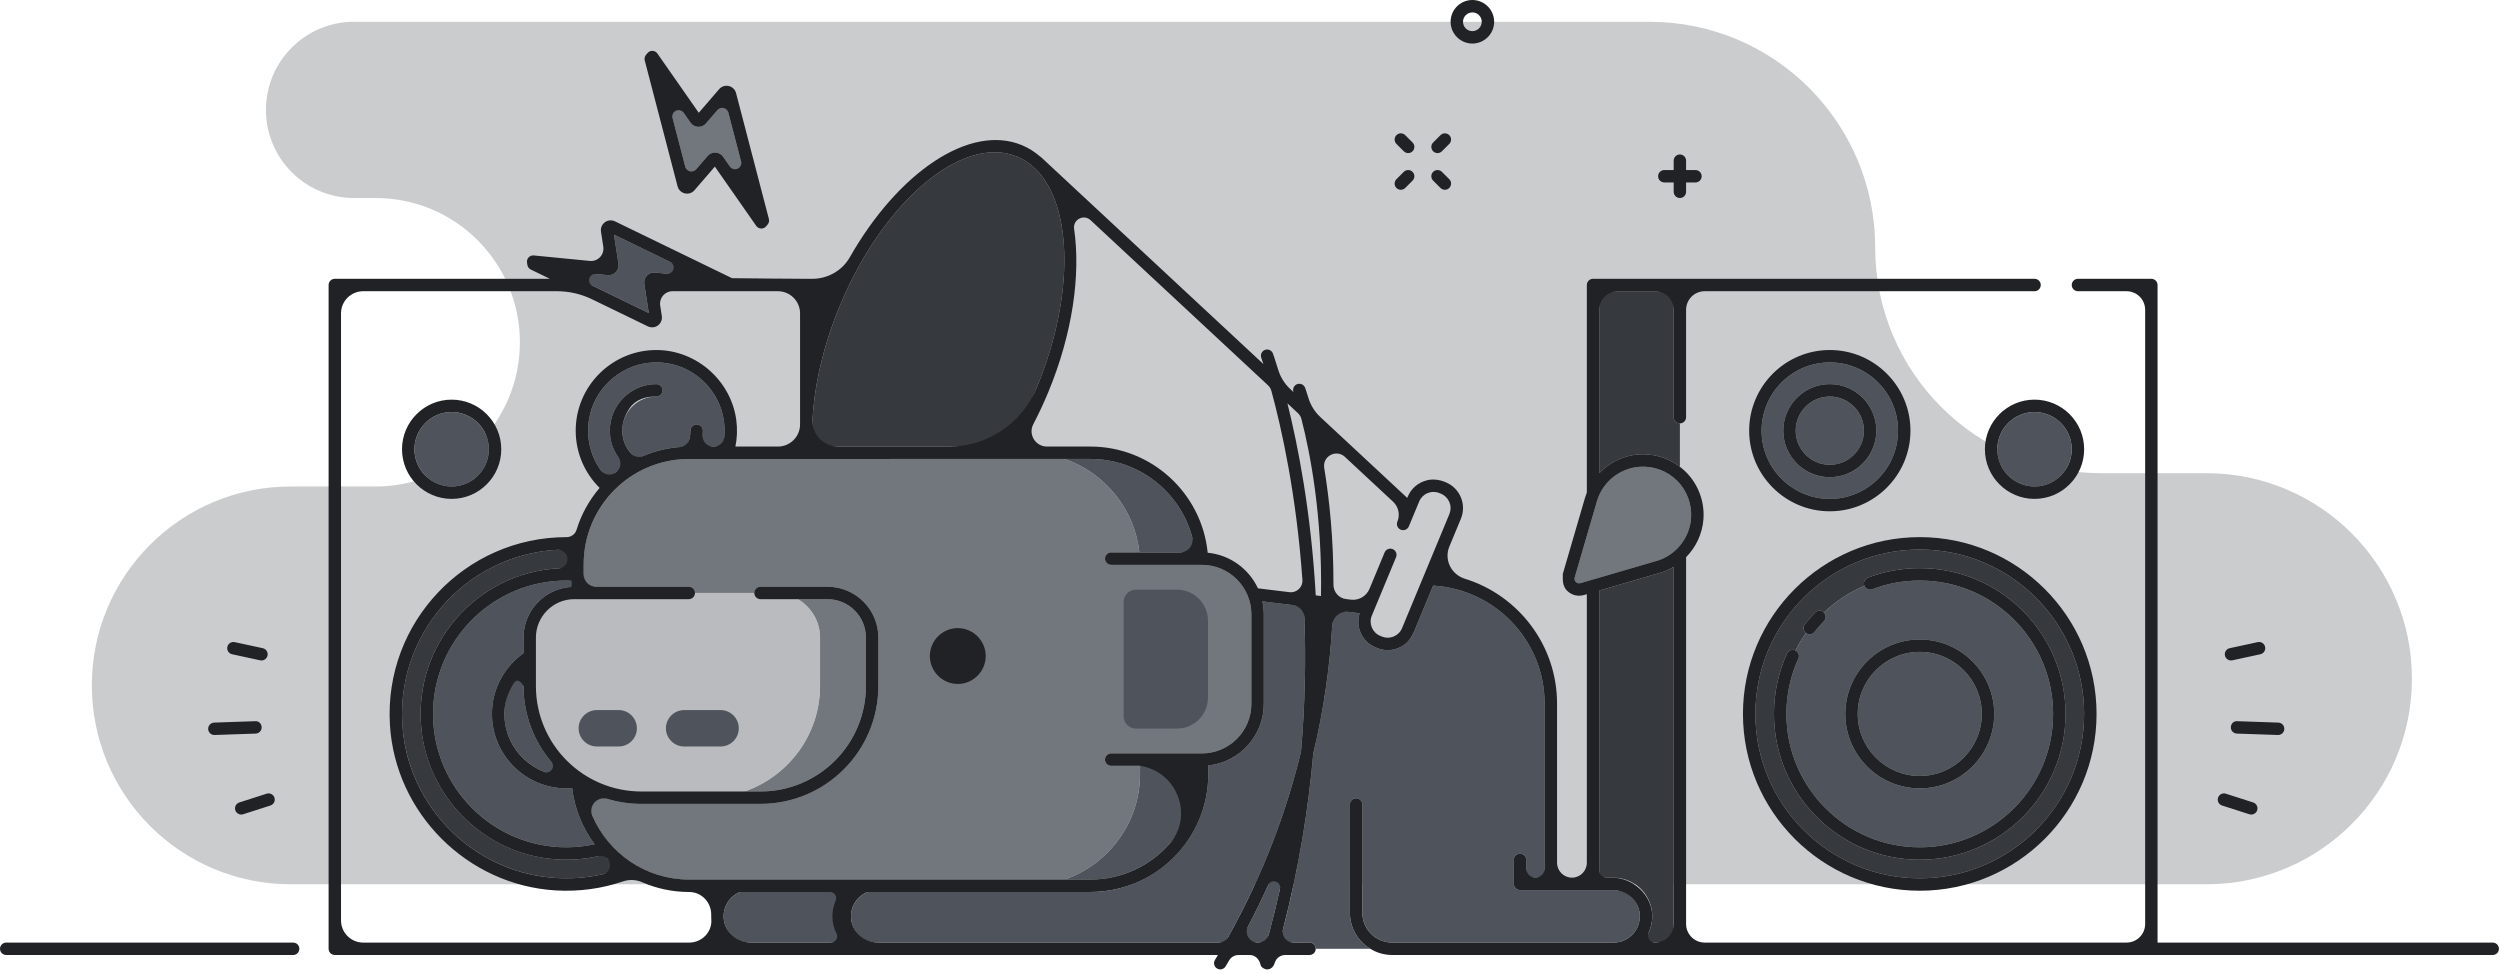<svg height="157" viewBox="0 0 403 157" width="403" xmlns="http://www.w3.org/2000/svg"><g fill="none" fill-rule="evenodd"><path d="m14.803 110.483c0 17.707 14.354 32.062 32.061 32.062h308.806c18.299 0 33.133-14.835 33.133-33.134s-14.834-33.134-33.133-33.134h-17.007c-20.093 0-36.383-16.289-36.383-36.383s-16.289-36.383-36.383-36.383h-208.822c-7.846 0-14.206 6.36-14.206 14.205s6.36 14.205 14.206 14.205h3.483c12.841 0 23.25 10.41 23.25 23.25v.001c0 12.841-10.409 23.25-23.25 23.25h-13.694c-17.707 0-32.061 14.355-32.061 32.061" fill="#4f545c" fill-opacity=".3"/><path d="m257.798 95.2v46.278h2.313c3.437 0 6.233 2.796 6.233 6.233 0 1.635-.638 3.12-1.671 4.233h5.125v-60.56c-.683.403-1.419.729-2.201.958zm12-27.947v-20.309h-12v29.333c1.635-1.718 3.876-2.837 6.329-3.024 2.408-.18 4.776.541 6.671 1.994v-6.994c-.552 0-1-.447-1-1m39.666 71.333c-12.958 0-23.5-10.542-23.5-23.5 0-3.401.71-6.681 2.112-9.749.229-.503.823-.726 1.325-.494.009.004.014.013.023.016.501-.98 1.072-1.918 1.706-2.808-.008-.006-.018-.008-.025-.014-.435-.34-.513-.969-.173-1.403.509-.652 1.061-1.287 1.643-1.889.384-.398 1.016-.41 1.414-.024.008.007.01.017.017.024 1.897-1.795 4.104-3.264 6.535-4.316-.003-.009-.011-.014-.014-.023-.196-.515.063-1.093.58-1.29 2.667-1.015 5.479-1.53 8.357-1.53 12.958 0 23.5 10.542 23.5 23.5s-10.542 23.5-23.5 23.5m0-50c-14.612 0-26.5 11.888-26.5 26.5s11.888 26.5 26.5 26.5 26.5-11.888 26.5-26.5-11.888-26.5-26.5-26.5" fill="#36393e"/><path d="m294.965 74.922c3.033 0 5.5-2.468 5.5-5.5s-2.467-5.5-5.5-5.5-5.5 2.468-5.5 5.5 2.467 5.5 5.5 5.5m33 3.5c3.309 0 6-2.691 6-6s-2.691-6-6-6-6 2.691-6 6 2.691 6 6 6" fill="#4f545c"/><path d="m294.965 61.922c4.136 0 7.5 3.364 7.5 7.5s-3.364 7.5-7.5 7.5-7.5-3.364-7.5-7.5 3.364-7.5 7.5-7.5m0 18.5c6.065 0 11-4.935 11-11s-4.935-11-11-11-11 4.935-11 11 4.935 11 11 11m14.5 22.663c6.617 0 12 5.383 12 12s-5.383 12-12 12-12-5.383-12-12 5.383-12 12-12m-19.569 3.081c-1.281 2.806-1.931 5.807-1.931 8.919 0 11.855 9.645 21.5 21.5 21.5s21.5-9.645 21.5-21.5-9.645-21.5-21.5-21.5c-2.634 0-5.207.471-7.646 1.399-.505.197-1.071-.057-1.277-.556-2.431 1.052-4.638 2.521-6.535 4.316.375.385.384.999.008 1.389-.533.553-1.04 1.135-1.506 1.73-.197.253-.491.385-.788.385-.206 0-.412-.067-.59-.198-.634.89-1.205 1.828-1.706 2.808.483.238.696.815.471 1.308" fill="#4f545c"/><path d="m309.465 125.085c5.514 0 10-4.486 10-10s-4.486-10-10-10-10 4.486-10 10 4.486 10 10 10" fill="#4f545c"/><path d="m130.971 55.958c.676-2.444 1.521-4.925 2.551-7.408.224-.542.456-1.076.692-1.606h-3.243z" fill="#72767d"/><path d="m64.804 115.085c0 14.612 11.888 26.5 26.5 26.5 3.021 0 5.921-.515 8.628-1.449-.953-.695-1.837-1.471-2.645-2.325-1.911.503-3.916.774-5.983.774-12.958 0-23.5-10.542-23.5-23.5s10.542-23.5 23.5-23.5c.261 0 .519.026.779.035v-.635c0-.806.067-1.595.165-2.377-.314-.01-.628-.023-.944-.023-14.612 0-26.5 11.888-26.5 26.5" fill="#36393e"/><path d="m72.804 66.422c-3.309 0-6 2.691-6 6s2.691 6 6 6 6-2.691 6-6-2.691-6-6-6m33-8c-6.065 0-11 4.935-11 11 0 3.038 1.238 5.792 3.236 7.784.858-.812 1.788-1.547 2.786-2.189-1.543-1.375-2.522-3.37-2.522-5.595 0-4.136 3.364-7.5 7.5-7.5.552 0 1 .447 1 1s-.448 1-1 1c-3.033 0-5.5 2.468-5.5 5.5 0 1.882.952 3.546 2.398 4.538 2.411-1.192 5.102-1.889 7.954-1.953.412-.772.648-1.65.648-2.585 0-.553.448-1 1-1s1 .447 1 1c0 .901-.168 1.763-.461 2.563h3.647c.198-.824.314-1.679.314-2.563 0-6.065-4.935-11-11-11m-36 56.663c0 11.855 9.645 21.5 21.5 21.5 1.56 0 3.078-.177 4.545-.494-1.93-2.593-3.22-5.685-3.62-9.053-.306.024-.613.047-.925.047-6.617 0-12-5.383-12-12 0-4.042 2.014-7.615 5.085-9.791v-2.509c0-4.35 3.408-7.911 7.694-8.175v-.99c-.26-.01-.518-.035-.779-.035-11.855 0-21.5 9.645-21.5 21.5" fill="#4f545c"/><path d="m81.304 115.085c0 5.455 4.392 9.896 9.825 9.991-4.116-3.488-6.74-8.686-6.74-14.491v-2.707c-1.897 1.821-3.085 4.376-3.085 7.207" fill="#4f545c"/><path d="m212.201 98.002c.109 2.444.171 4.972.177 7.575.259-2.579.426-5.082.511-7.491z" fill="#72767d"/><path d="m208.257 133.145c-2.153 6.119-4.934 12.417-8.479 18.799h4.395c1.786-6.439 3.122-12.727 4.084-18.799m9.352 13.984v-17.441c0-.553.448-1 1-1s1 .447 1 1v17.441c0 2.654 2.16 4.814 4.814 4.814h33.376 2.313c2.334 0 4.233-1.899 4.233-4.233s-1.899-4.232-4.233-4.232h-15.085c-.552 0-1-.448-1-1v-3.857c0-.553.448-1 1-1 .553 0 1 .447 1 1v2.857h2.972v-28.045c0-10.151-7.969-18.451-17.975-19.033l-3.166 7.627c-.458 1.105-1.324 1.967-2.436 2.427-.557.231-1.141.345-1.724.345-.582 0-1.162-.114-1.714-.343l-.264-.109c-2.164-.9-3.233-3.3-2.544-5.494l-4.303-.525c-.26 7.056-1.183 14.866-3.174 23.161-.841 9.556-2.535 19.797-5.452 30.454h4.852c.552 0 .999.448 1 .999h8.788c-1.962-1.197-3.278-3.351-3.278-5.813m-13.883-33.678c0 5.159-3.928 9.418-8.951 9.944v1.39c0 10.477-8.524 19-19 19h-35.924c-1.56.624-2.668 2.145-2.668 3.925 0 2.334 1.899 4.233 4.233 4.233h1.555 1.974 52.54c6.037-10.642 9.89-21.057 12.241-30.795.734-8.401.804-16.26.473-23.39l-6.702-.819c.147.682.229 1.388.229 2.113zm-67.146 30.334h-17.265c-1.561.624-2.669 2.145-2.669 3.925 0 2.334 1.899 4.233 4.233 4.233h8.092 7.883c-1.033-1.113-1.671-2.598-1.671-4.233 0-1.487.525-2.853 1.397-3.925" fill="#4f545c"/><path d="m267.038 90.421c3.082-.898 5.316-3.653 5.56-6.855.171-2.257-.648-4.47-2.249-6.072-1.601-1.599-3.815-2.407-6.07-2.248-3.202.243-5.957 2.478-6.856 5.561l-3.579 12.27v-.001c-.112.383.094.642.188.736.093.093.351.297.735.188z" fill="#72767d"/><path d="m162.19 71.986c1.828-2.866 3.5-6.052 4.929-9.495 6.086-14.665 5.823-29.176-.067-35.137l-.601-.559c-.75-.646-1.576-1.172-2.485-1.549-1.145-.475-2.36-.703-3.622-.703-8.387 0-18.877 10.078-24.974 24.772-3.349 8.07-4.773 16.092-4.398 22.671z" fill="#36393e"/><path d="m114.072 25.144c.304-.352.736-.548 1.196-.548.027 0 .055 0 .082.002.492.025.934.271 1.216.673l4.305 6.167-3.953-15.154-3.114 3.612c-.322.373-.794.58-1.279.546-.491-.026-.934-.271-1.215-.674l-4.305-6.166 3.953 15.154z" fill="#72767d"/><path d="m104.587 50.462-.723-4.714c-.074-.484.077-.968.413-1.325.338-.357.81-.538 1.302-.488l7.486.733-14.088-6.839.722 4.714c.075.487-.077.971-.415 1.327-.339.357-.816.528-1.302.486l-7.485-.733zm67.033 91.323h4.154c9.374 0 17-7.626 17-17v-1.334h-9v1.334c0 7.854-5.105 14.557-12.154 17m12.046-52.733h8.99c-.964-8.466-8.162-15.066-16.882-15.066h-4.151c6.461 2.24 11.285 8.059 12.043 15.066" fill="#4f545c"/><path d="m111.083 141.786h60.537c7.049-2.443 12.154-9.146 12.154-17v-1.334h-4.648c-.552 0-1-.447-1-1s.448-1 1-1h14.6c4.411 0 8-3.589 8-8v-14.399c0-4.412-3.589-8-8-8h-14.6c-.552 0-1-.448-1-1 0-.553.448-1 1-1h4.54c-.758-7.007-5.582-12.827-12.043-15.067h-60.54c-9.374 0-17 7.626-17 17v3.6h16.952c.552 0 1 .447 1 1h9.554c0-.553.448-1 1-1h10.801c4.521 0 8.199 3.679 8.199 8.2v7.8c0 10.476-8.523 19-19 19h-19.199c-3.298 0-6.401-.848-9.107-2.332 1.202 8.206 8.266 14.532 16.8 14.532" fill="#72767d"/><path d="m132.19 102.786v7.8c0 7.853-5.105 14.556-12.154 17h2.554c9.374 0 17-7.626 17-17v-7.8c0-3.419-2.781-6.2-6.2-6.2h-4.766c2.127 1.255 3.566 3.564 3.566 6.2" fill="#72767d"/><path d="m189.726 95.052h-6.6c-1.105 0-2 .896-2 2v18.399c0 1.105.895 2 2 2h6.6c2.761 0 5-2.238 5-5v-12.399c0-2.762-2.239-5-5-5" fill="#4f545c"/><path d="m116.158 120.337h-5.877c-1.617 0-2.939-1.322-2.939-2.938 0-1.617 1.322-2.94 2.939-2.94h5.877c1.617 0 2.939 1.323 2.939 2.94 0 1.616-1.322 2.938-2.939 2.938zm-19.95-5.878h3.526c1.616 0 2.939 1.323 2.939 2.94 0 1.616-1.323 2.938-2.939 2.938h-3.526c-1.616 0-2.939-1.322-2.939-2.938 0-1.617 1.323-2.94 2.939-2.94zm15.827-18.874c0 .553-.447 1-1 1h-18.445c-3.419 0-6.2 2.781-6.2 6.2v7.8c0 9.374 7.626 17 17 17h16.646c7.049-2.443 12.154-9.146 12.154-17v-7.8c0-2.635-1.439-4.945-3.566-6.2h-6.034c-.553 0-1-.447-1-1z" fill="#b9bbbe"/><path d="m119.097 117.399c0-1.616-1.322-2.939-2.939-2.939h-5.877c-1.617 0-2.939 1.323-2.939 2.939s1.322 2.938 2.939 2.938h5.877c1.617 0 2.939-1.322 2.939-2.938m-22.889 2.938h3.526c1.617 0 2.939-1.322 2.939-2.938 0-1.617-1.322-2.94-2.939-2.94h-3.526c-1.616 0-2.939 1.323-2.939 2.94 0 1.616 1.323 2.938 2.939 2.938" fill="#4f545c"/><g fill="#202225"><path d="m309.465 88.585c14.612 0 26.5 11.888 26.5 26.5s-11.888 26.5-26.5 26.5-26.5-11.888-26.5-26.5 11.888-26.5 26.5-26.5m0 55c15.715 0 28.5-12.785 28.5-28.5s-12.785-28.5-28.5-28.5-28.5 12.785-28.5 28.5 12.785 28.5 28.5 28.5"/><path d="m291.131 102.05c.178.131.384.198.59.198.297 0 .591-.132.788-.385.466-.595.973-1.177 1.506-1.73.376-.39.367-1.004-.008-1.389-.007-.007-.009-.017-.017-.024-.398-.386-1.03-.374-1.414.024-.582.602-1.134 1.238-1.643 1.889-.34.435-.262 1.063.173 1.403.007.006.017.008.025.014"/><path d="m309.465 138.585c12.958 0 23.5-10.542 23.5-23.5s-10.542-23.5-23.5-23.5c-2.878 0-5.69.515-8.357 1.53-.517.197-.776.775-.58 1.29.003.009.011.014.014.023.206.499.772.753 1.277.556 2.439-.928 5.012-1.399 7.646-1.399 11.855 0 21.5 9.645 21.5 21.5s-9.645 21.5-21.5 21.5-21.5-9.645-21.5-21.5c0-3.112.65-6.113 1.931-8.919.225-.493.012-1.07-.471-1.308-.009-.003-.014-.012-.023-.016-.502-.232-1.096-.009-1.325.494-1.402 3.068-2.112 6.348-2.112 9.749 0 12.958 10.542 23.5 23.5 23.5"/><path d="m299.465 115.085c0-5.514 4.486-10 10-10s10 4.486 10 10-4.486 10-10 10-10-4.486-10-10m22 0c0-6.617-5.383-12-12-12s-12 5.383-12 12 5.383 12 12 12 12-5.383 12-12m-37.5-45.663c0-6.065 4.935-11 11-11s11 4.935 11 11-4.935 11-11 11-11-4.935-11-11m24 0c0-7.168-5.832-13-13-13s-13 5.832-13 13 5.832 13 13 13 13-5.832 13-13"/><path d="m289.465 69.422c0-3.032 2.467-5.5 5.5-5.5s5.5 2.468 5.5 5.5-2.467 5.5-5.5 5.5-5.5-2.468-5.5-5.5m13 0c0-4.136-3.364-7.5-7.5-7.5s-7.5 3.364-7.5 7.5 3.364 7.5 7.5 7.5 7.5-3.364 7.5-7.5m25.5-3c3.309 0 6 2.691 6 6s-2.691 6-6 6-6-2.691-6-6 2.691-6 6-6m0 14c4.411 0 8-3.589 8-8s-3.589-8-8-8-8 3.589-8 8 3.589 8 8 8m-59.677-51.012h1.51v1.511c0 .552.448 1 1 1 .553 0 1-.448 1-1v-1.511h1.51c.552 0 1-.447 1-1s-.448-1-1-1h-1.51v-1.51c0-.552-.447-1-1-1-.552 0-1 .448-1 1v1.51h-1.51c-.552 0-1 .447-1 1s.448 1 1 1m-36.557-4.732c.256 0 .512-.098.707-.293l1.183-1.184c.391-.39.391-1.023 0-1.414-.39-.39-1.024-.39-1.414 0l-1.183 1.184c-.391.391-.391 1.023 0 1.414.195.195.451.293.707.293m-5.917 5.916c.256 0 .512-.098.707-.293l1.184-1.184c.39-.39.39-1.023 0-1.414-.391-.39-1.024-.39-1.414 0l-1.184 1.184c-.391.391-.391 1.023 0 1.414.195.195.451.293.707.293m6.393-.293c.195.195.451.293.707.293s.512-.098.707-.293c.391-.391.391-1.023 0-1.414l-1.183-1.184c-.391-.39-1.023-.39-1.414 0-.391.391-.391 1.024 0 1.414zm-5.916-5.916c.195.195.451.293.707.293s.512-.098.707-.293c.391-.391.391-1.023 0-1.414l-1.184-1.184c-.39-.39-1.023-.39-1.414 0-.39.391-.39 1.024 0 1.414zm11.056-22.385c.833 0 1.51.678 1.51 1.511 0 .832-.677 1.51-1.51 1.51s-1.51-.678-1.51-1.51c0-.833.677-1.511 1.51-1.511m0 5.021c1.935 0 3.51-1.575 3.51-3.51 0-1.936-1.575-3.511-3.51-3.511-1.936 0-3.51 1.575-3.51 3.511 0 1.935 1.574 3.51 3.51 3.51m-164.543 59.401c3.309 0 6 2.691 6 6s-2.691 6-6 6-6-2.691-6-6 2.691-6 6-6m0 14c4.411 0 8-3.589 8-8s-3.589-8-8-8-8 3.589-8 8 3.589 8 8 8"/><path d="m267.038 90.421-12.271 3.579c-.384.109-.642-.095-.735-.188-.094-.094-.3-.353-.188-.736v.001l3.579-12.27c.899-3.083 3.654-5.318 6.856-5.561 2.255-.159 4.469.649 6.07 2.248 1.601 1.602 2.42 3.815 2.249 6.072-.244 3.202-2.478 5.957-5.56 6.855zm2.76 58.522c0 1.658-1.343 3-3 3h-.006c-.833 0-1.381-.862-1.028-1.617.368-.787.576-1.663.58-2.587.016-3.446-3.051-6.261-6.497-6.261h-.909c-.629 0-1.14-.511-1.14-1.14v-45.139l9.8-2.858c.781-.229 1.517-.555 2.2-.958zm-43.788-47.682c-.254.611-.734 1.089-1.353 1.345-.618.256-1.297.257-1.907.003l-.264-.11c-1.272-.528-1.876-1.987-1.348-3.261l3.906-9.414c.212-.509-.03-1.094-.54-1.306-.512-.211-1.096.031-1.307.541l-2.43 5.854c-.495 1.193-1.724 1.909-3.006 1.753l-.775-.095c-1.17-.142-2.035-1.142-2.032-2.321.017-7.351-.655-13.744-1.489-18.827-.307-1.878 1.944-3.072 3.337-1.775l7.763 7.223c.88.82 1.159 2.099.698 3.209-.211.51.03 1.095.541 1.307.51.211 1.095-.031 1.307-.541l1.665-4.013c.254-.612.734-1.09 1.352-1.346.619-.254 1.296-.255 1.908-.002l.264.11c.612.254 1.09.734 1.345 1.352.256.619.257 1.296.003 1.908zm-13.067-5.183-.844-.102c-.752-13.423-2.872-24.172-4.567-30.954l1.686 1.568c.279.26.478.585.572.954 1.393 5.408 3.39 15.547 3.153 28.534zm-3.217 25.071c-2.284 9.458-5.985 19.556-11.729 29.88-.313.564-.912.914-1.556.914h-51.496-1.974-1.353c-2.246 0-4.25-1.661-4.423-3.901-.148-1.922 1-3.595 2.656-4.257h35.923c10.494 0 19-8.507 19-19v-1.389c5.023-.527 8.951-4.786 8.951-9.945v-14.399c0-.725-.082-1.431-.229-2.112l4.92.6c1.028.125 1.819.973 1.857 2.008.241 6.648.125 13.896-.547 21.601zm-6.911 30.794h-.071c-1.325 0-2.188-1.407-1.572-2.58 1.183-2.25 2.272-4.488 3.274-6.71.49-1.088 2.144-.537 1.886.63-.537 2.423-1.136 4.873-1.8 7.347-.208.773-.916 1.313-1.717 1.313zm-73.844 0h-7.89c-2.246 0-4.25-1.661-4.422-3.9-.148-1.923.999-3.596 2.655-4.258h14.492c.735 0 1.195.756.899 1.429-.336.765-.523 1.608-.523 2.496 0 1.015.245 1.971.678 2.816.332.65-.179 1.417-.908 1.417zm-17.873 0h-35.127-17.425c-1.974 0-3.575-1.6-3.575-3.576v-97.847c0-1.976 1.601-3.577 3.575-3.577h17.425 13.811c1.959 0 3.892.445 5.654 1.3l8.995 4.366c.22.108.457.161.692.161.331 0 .659-.105.936-.309.476-.35.715-.93.626-1.514l-.261-1.701c-.185-1.211.752-2.303 1.977-2.303h16.993c1.976 0 3.577 1.601 3.577 3.577v17.889c0 1.976-1.601 3.576-3.577 3.576h-6.846c.272-1.353.339-2.779.145-4.25-.833-6.331-6.347-11.237-12.733-11.312-7.239-.086-13.156 5.779-13.156 12.999 0 3.605 1.477 6.871 3.856 9.228-1.675 1.956-2.954 4.252-3.726 6.772-.215.701-.883 1.164-1.617 1.163h-.013c-16.286 0-29.425 13.732-28.449 30.224.844 14.258 12.446 25.861 26.704 26.723 3.826.232 7.501-.304 10.892-1.459 1.01-.343 2.105-.277 3.084.148 2.315 1.006 4.867 1.564 7.548 1.564 2.045 0 3.621 1.709 3.565 3.754-.002.057-.002.114-.002.171 0 .165.006.328.019.489.16 2.035-1.526 3.744-3.567 3.744zm-13.116-107.587c.487.042.964-.129 1.302-.486.338-.356.49-.84.416-1.327l-.723-4.714 9.063 4.4c1.003.487.576 2.004-.534 1.894l-1.926-.188c-.493-.05-.965.132-1.302.488-.337.357-.488.841-.413 1.325l.722 4.714-9.065-4.4c-1.004-.488-.576-2.003.534-1.895zm14.322 24.066c-.552 0-1 .447-1 1 0 .481-.062.949-.18 1.395-.185.703-.805 1.187-1.53 1.244-2.107.165-4.116.675-5.975 1.475-.663.285-1.435.083-1.915-.455-1.588-1.775-2.042-4.583-.211-7.279.944-1.389 2.603-1.929 4.282-1.88.565.016 1.029-.438 1.029-1 0-.553-.448-1-1-1-4.136 0-7.5 3.364-7.5 7.5 0 1.616.517 3.111 1.391 4.335.523.732.4 1.729-.308 2.285-.048.038-.096.076-.144.115-.744.596-1.831.432-2.386-.343-1.622-2.264-2.408-5.166-1.9-8.251.787-4.767 4.767-8.523 9.567-9.068 6.636-.754 12.28 4.44 12.28 10.927 0 .358-.019.713-.055 1.062-.087.851-.801 1.501-1.657 1.501h-.176c-1.006 0-1.737-.883-1.644-1.886.021-.223.032-.449.032-.677 0-.553-.448-1-1-1zm-22.203 23.193c-13.221.67-23.595 12.318-22.165 25.989 1.112 10.63 9.499 19.296 20.087 20.755 2.938.405 5.786.253 8.464-.352.5-.113 1.012.034 1.381.392l.024.024c.829.802.464 2.228-.659 2.487-3.094.714-6.391.888-9.795.395-11.886-1.719-21.253-11.466-22.488-23.412-1.592-15.385 10.073-28.491 24.949-29.271.914-.048 1.66.717 1.571 1.628-.001.015-.002.028-.004.043-.071.714-.647 1.286-1.365 1.322zm-5.711 13.679c-3.072 2.176-5.086 5.749-5.086 9.791 0 6.617 5.383 12 12 12 .312 0 .619-.023.925-.047.4 3.368 1.69 6.46 3.62 9.053-1.467.317-2.985.494-4.545.494-11.855 0-21.5-9.644-21.5-21.5 0-11.855 9.645-21.5 21.5-21.5.261 0 .519.025.779.035v.99c-4.286.264-7.693 3.825-7.693 8.175zm4.526 17.573c.667.784-.179 1.932-1.142 1.568-3.777-1.428-6.47-5.078-6.47-9.35 0-2.032.749-3.735 1.497-4.932.749-1.195 1.589.432 1.589.432 0 4.682 1.706 8.969 4.526 12.282zm82.706-48.882h4.152c7.828 0 14.43 5.32 16.396 12.533.347 1.274-.615 2.534-1.936 2.534h-6.568-4.54c-.552 0-1 .447-1 1s.448 1 1 1h14.599c4.419 0 8 3.582 8 8v14.399c0 4.418-3.581 8-8 8h-14.599c-.552 0-1 .448-1 1 0 .553.448 1 1 1h4.648.001c5.97.885 8.738 8.068 4.74 12.589-3.115 3.524-7.668 5.745-12.741 5.745h-4.154-60.537c-6.99 0-12.995-4.245-15.599-10.29-.682-1.585.792-3.209 2.444-2.712 1.73.522 3.564.802 5.462.802h19.199c10.494 0 19-8.507 19-19v-7.8c0-4.529-3.671-8.2-8.2-8.2h-10.8c-.552 0-1 .447-1 1s.448 1 1 1h6.034 4.766c3.424 0 6.2 2.776 6.2 6.2v7.8c0 9.389-7.611 17-17 17h-2.553-16.646c-9.389 0-17-7.611-17-17v-7.8c0-3.424 2.775-6.2 6.2-6.2h18.445c.552 0 1-.447 1-1s-.448-1-1-1h-14.952c-1.105 0-2-.895-2-2v-1.6c0-9.388 7.611-17 17-17zm-36.253-24.67c6.098-14.695 16.587-24.773 24.975-24.773 1.261 0 2.477.229 3.621.703.909.377 1.735.904 2.485 1.549l.601.56c5.89 5.961 6.153 20.471.067 35.136l-.043.104c-2.365 5.686-7.92 9.391-14.079 9.391h-17.872c-2.356 0-4.277-1.958-4.15-4.309.303-5.631 1.747-11.982 4.395-18.361zm69.58 13.706c1.627 5.969 4.023 16.644 5.001 30.466.082 1.165-.928 2.113-2.087 1.972l-5.081-.62c-1.466-3.138-4.506-5.397-8.103-5.738-.95-9.595-9.064-17.116-18.905-17.116h-7.004c-1.85 0-3.062-1.96-2.204-3.599s1.661-3.351 2.4-5.13c3.935-9.482 5.256-18.953 4.18-26.37-.215-1.488 1.548-2.421 2.649-1.397l28.588 26.602c.272.254.468.571.566.93zm196.878 88.922h-54.029v-106c0-.552-.447-1-1-1h-11.833c-.552 0-1 .448-1 .999v.001c0 .553.448 1 1 1h7.833c1.657 0 3 1.343 3 3v99c0 1.658-1.343 3-3 3h-17-46.504-4.496c-1.656 0-3-1.342-3-3v-59.125c1.588-1.613 2.615-3.759 2.794-6.1.216-2.84-.815-5.624-2.829-7.638-.303-.304-.629-.576-.965-.834-1.894-1.453-4.263-2.174-6.671-1.994-2.453.187-4.693 1.306-6.329 3.024v-26.333c0-1.657 1.344-3 3-3h6c1.657 0 3 1.343 3 3v17.309c0 .553.448 1 1 1s1-.447 1-1v-17.309c0-1.657 1.344-3 3-3h5.36 47.812c.552 0 1-.447 1-1v-.001c0-.551-.448-.999-1-.999h-47.812-9.36-14c-.552 0-1 .448-1 1v33.456c-.11.277-.211.558-.295.847l-3.579 12.271v.871c0 .637.182 1.287.614 1.756.529.574 1.266.886 2.02.886.257 0 .516-.036.769-.11l.471-.138v43.295c0 1.326-1.074 2.401-2.4 2.401-1.325 0-2.4-1.075-2.4-2.401v-25.644c0-9.46-6.263-17.478-14.859-20.14-2.204-.684-3.386-3.062-2.502-5.193l1.859-4.479c.951-2.294-.137-4.925-2.432-5.875l-.102-.042c-.966-.4-2.047-.532-3.054-.252-1.373.381-2.449 1.335-2.98 2.615l-.081.195-14.004-13.031c-.901-.838-1.569-1.905-1.927-3.082-.31-1.025-.513-1.587-.531-1.635-.192-.518-.767-.779-1.285-.589-.513.19-.774.759-.592 1.272l-.532-.495c-.91-.847-1.576-1.925-1.937-3.115-.495-1.636-.817-2.532-.84-2.593-.191-.518-.766-.783-1.284-.593-.518.192-.783.767-.592 1.285.013.036.138.381.341 1.004l-35.871-33.378c-.034-.033-.078-.045-.116-.072-.886-.767-1.865-1.394-2.945-1.842-8.411-3.491-19.953 4.386-27.748 18.077-1.23 2.161-3.554 3.468-6.041 3.468h-.972s-11.914-.075-11.972-.103l-18.865-9.158c-.53-.258-1.155-.2-1.63.148-.474.351-.714.93-.625 1.513l.372 2.426c.198 1.29-.873 2.42-2.172 2.293l-9.038-.885c-.307-.028-.611.084-.824.307-.212.224-.309.534-.262.839l.058.38c.049.325.256.605.552.748l3.074 1.492h-13.668-21c-.553 0-1 .448-1 1v107c0 .553.447 1 1 1h21 45.907 9.093 11.444 2.556.974 51.379c-.16.271-.313.54-.476.81-.285.474-.132 1.088.341 1.372.161.098.34.144.515.144.339 0 .67-.173.858-.485.194-.323.385-.645.575-.968.317-.541.893-.873 1.52-.873h1.785c.904 0 1.568.698 1.758 1.582.058.27.272.52.776.702.093.033.191.042.286.042.72 0 1.077-.556 1.254-1.124.225-.724.917-1.202 1.675-1.202h3.907c.552 0 1-.447 1-1v-.001c0-.551-.448-.999-1-.999h-2.606c-1.134 0-1.952-1.074-1.666-2.171 2.565-9.877 4.088-19.378 4.872-28.283 1.764-7.347 2.69-14.315 3.059-20.715.076-1.328 1.266-2.306 2.586-2.145l1.833.224c-.69 2.194.38 4.594 2.543 5.494l.264.109c.552.229 1.133.343 1.714.343.923 0 1.847-.286 2.662-.865.699-.497 1.212-1.217 1.541-2.009l3.123-7.525c10.006.582 17.975 8.882 17.975 19.033v26.559c0 .821-.665 1.486-1.485 1.486h-.001c-.82 0-1.485-.665-1.485-1.486v-1.371c0-.553-.448-1-1-1s-1 .447-1 1v3.857c0 .552.448 1 1 1h14.896c2.209 0 4.186 1.61 4.4 3.808.247 2.524-1.738 4.657-4.211 4.657h-2.314-33.376c-2.658 0-4.814-2.155-4.814-4.813v-17.442c0-.553-.447-1-1-1-.552 0-1 .447-1 1v17.441c0 2.462 1.317 4.616 3.278 5.813 1.032.631 2.24 1.001 3.536 1.001h32.376 3.314 10.686 8.496 46.504 21 55.029c.552 0 1-.447 1-1 0-.552-.448-1-1-1zm-354.571.001h-46.256c-.553 0-1 .447-1 1s.447 1 1 1h46.256c.552 0 1-.447 1-1s-.448-1-1-1"/><path d="m111.31 19.768c.281.403.724.648 1.215.674.485.034.957-.173 1.279-.546l1.87-2.169c.527-.61 1.522-.38 1.725.4l2.062 7.906c.282 1.08-1.149 1.74-1.787.825l-1.108-1.587c-.281-.402-.724-.649-1.215-.673-.028-.002-.056-.002-.083-.002-.46 0-.892.196-1.196.548l-1.87 2.169c-.526.61-1.521.38-1.725-.4l-2.062-7.907c-.282-1.079 1.149-1.739 1.788-.824zm-2.085 10.266c.149.571.599 1.007 1.174 1.14.573.135 1.17-.061 1.553-.508l3.283-3.808 6.673 9.557c.176.253.46.412.768.427.017.001.034.001.051.001.291 0 .567-.126.758-.346l.251-.292c.215-.249.293-.587.21-.905l-5.294-20.293c-.149-.57-.597-1.008-1.171-1.14-.572-.135-1.171.06-1.557.506l-3.282 3.808-6.673-9.557c-.177-.253-.461-.411-.769-.426-.311-.014-.608.112-.809.346l-.25.291c-.215.249-.293.587-.21.905zm-71.811 75.432 4.522.979c.071.015.142.022.212.022.461 0 .875-.32.977-.788.117-.54-.226-1.072-.766-1.19l-4.522-.978c-.539-.118-1.071.226-1.189.766-.117.54.226 1.072.766 1.189m-2.859 13.016c.011 0 .023 0 .035-.001l6.621-.226c.552-.018.984-.481.965-1.033-.019-.551-.454-1.019-1.034-.965l-6.621.226c-.551.019-.984.481-.965 1.033.019.54.462.966.999.966m4.023 10.874c-.526.169-.815.731-.646 1.258.136.424.528.694.952.694.101 0 .204-.015.305-.048l4.406-1.413c.525-.169.815-.731.646-1.258-.169-.525-.731-.816-1.258-.646zm321.058-22.889c.07 0 .141-.007.212-.022l4.522-.979c.54-.117.883-.649.766-1.189-.116-.539-.649-.884-1.188-.766l-4.522.978c-.54.118-.883.65-.767 1.19.102.468.517.788.977.788m-.027 10.755c-.019.552.414 1.015.965 1.033l6.621.226c.012.001.024.001.035.001.537 0 .981-.426.999-.966.019-.552-.413-1.015-.965-1.033l-6.621-.226c-.572-.056-1.015.414-1.034.965m-1.419 12.625 4.405 1.413c.102.032.205.048.306.048.423 0 .816-.271.952-.694.169-.527-.121-1.089-.646-1.258l-4.406-1.413c-.527-.165-1.089.122-1.257.646-.169.527.12 1.089.646 1.258m-203.799-28.596c-2.475 0-4.5 2.025-4.5 4.5 0 2.476 2.025 4.5 4.5 4.5s4.5-2.024 4.5-4.5c0-2.475-2.025-4.5-4.5-4.5"/></g></g></svg>